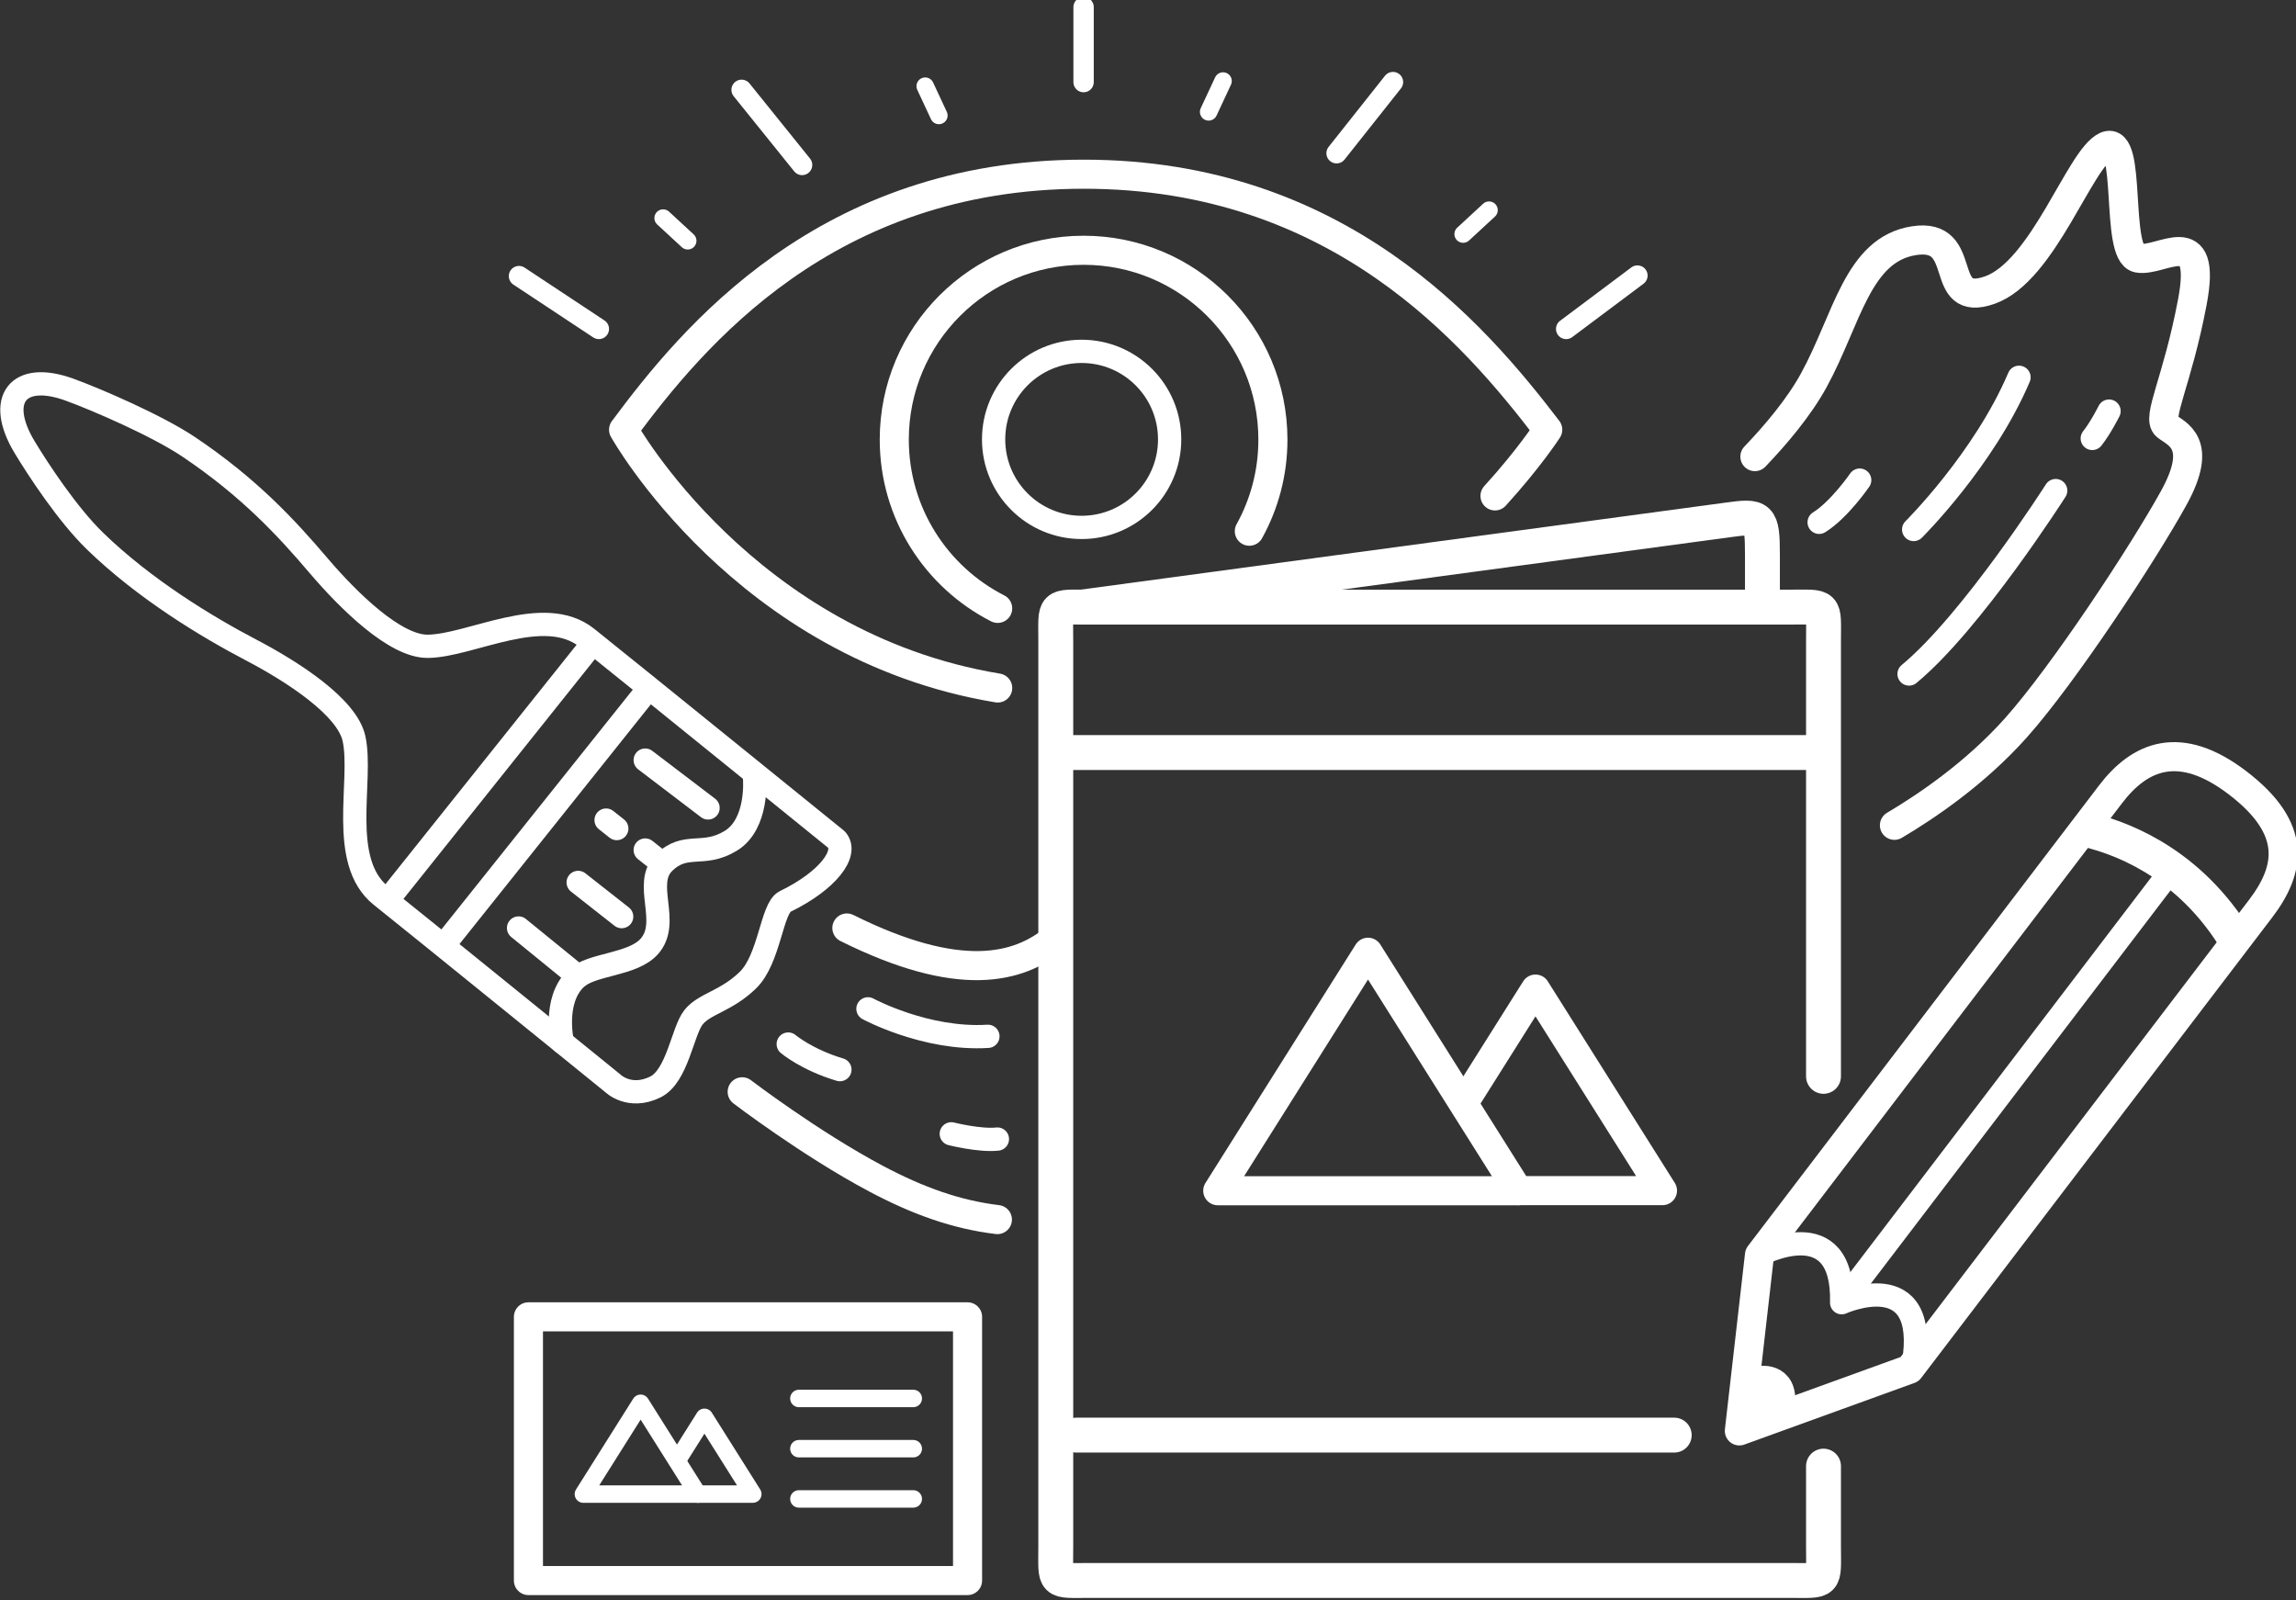 <?xml version="1.0" encoding="UTF-8" standalone="no"?>
<!-- Created with Inkscape (http://www.inkscape.org/) -->

<svg
   xmlns:dc="http://purl.org/dc/elements/1.1/"
   xmlns:cc="http://creativecommons.org/ns#"
   xmlns:rdf="http://www.w3.org/1999/02/22-rdf-syntax-ns#"
   xmlns:svg="http://www.w3.org/2000/svg"
   xmlns="http://www.w3.org/2000/svg"
   xmlns:sodipodi="http://sodipodi.sourceforge.net/DTD/sodipodi-0.dtd"
   xmlns:inkscape="http://www.inkscape.org/namespaces/inkscape"
   width="139.351mm"
   height="97.11mm"
   viewBox="0 0 139.351 97.11"
   version="1.1"
   id="svg2645"
   inkscape:version="0.92.3 (2405546, 2018-03-11)"
   sodipodi:docname="rf branding.svg">
  <rect x="0" y="0" width="139.351" height="97.11" fill="#333333" stroke="none"/>
  <title
     id="title3386">rule:fresh branding</title>
  <defs
     id="defs2639" />
  <sodipodi:namedview
     id="base"
     pagecolor="#ffffff"
     bordercolor="#666666"
     borderopacity="1.0"
     inkscape:pageopacity="0.0"
     inkscape:pageshadow="2"
     inkscape:zoom="0.35"
     inkscape:cx="534.7682"
     inkscape:cy="-405.05671"
     inkscape:document-units="mm"
     inkscape:current-layer="layer1"
     showgrid="false"
     fit-margin-top="0"
     fit-margin-left="0"
     fit-margin-right="0"
     fit-margin-bottom="0"
     inkscape:pagecheckerboard="true" />
  <g
     inkscape:label="Layer 1"
     inkscape:groupmode="layer"
     id="layer1"
     transform="translate(173.997,55.448)">
    <g
       transform="matrix(0.353,0,0,-0.353,-199.715,249.52)"
       id="g2533">
      <g
         transform="translate(386.379,611.875)"
         id="g26">
        <path
           inkscape:connector-curvature="0"
           id="path28"
           style="fill:none;stroke:#ffffff;stroke-width:6;stroke-linecap:round;stroke-linejoin:round;stroke-miterlimit:10;stroke-dasharray:none;stroke-opacity:1"
           d="m 0,0 v -13.652 c 0,-6.627 0.627,-6 -6,-6 h -120 c -6.627,0 -6,-0.627 -6,6 v 155.334 c 0,6.627 -0.627,6 6,6 H -6 c 6.627,0 6,0.627 6,-6 V 67.014" />
      </g>
      <g
         transform="translate(258.962,759.573)"
         id="g30">
        <path
           inkscape:connector-curvature="0"
           id="path32"
           style="fill:none;stroke:#ffffff;stroke-width:6;stroke-linecap:round;stroke-linejoin:round;stroke-miterlimit:10;stroke-dasharray:none;stroke-opacity:1"
           d="m 0,0 110.917,14.968 c 5.583,0.766 6,0.627 6,-6 V 1.984" />
      </g>
      <g
         transform="translate(256.212,734.557)"
         id="g34">
        <path
           inkscape:connector-curvature="0"
           id="path36"
           style="fill:none;stroke:#ffffff;stroke-width:6;stroke-linecap:round;stroke-linejoin:round;stroke-miterlimit:10;stroke-dasharray:none;stroke-opacity:1"
           d="M 0,0 H 128.5" />
      </g>
      <g
         transform="translate(257.895,617.207)"
         id="g38">
        <path
           inkscape:connector-curvature="0"
           id="path40"
           style="fill:none;stroke:#ffffff;stroke-width:6;stroke-linecap:round;stroke-linejoin:round;stroke-miterlimit:10;stroke-dasharray:none;stroke-opacity:1"
           d="M 0,0 H 102.818" />
      </g>
      <g
         transform="translate(282.231,659.223)"
         id="g42">
        <path
           inkscape:connector-curvature="0"
           id="path44"
           style="fill:none;stroke:#ffffff;stroke-width:5;stroke-linecap:round;stroke-linejoin:round;stroke-miterlimit:10;stroke-dasharray:none;stroke-opacity:1"
           d="M 0,0 25.833,41 51.667,0 Z" />
      </g>
      <g
         transform="translate(324.67,674.545)"
         id="g46">
        <path
           inkscape:connector-curvature="0"
           id="path48"
           style="fill:none;stroke:#ffffff;stroke-width:5;stroke-linecap:round;stroke-linejoin:round;stroke-miterlimit:10;stroke-dasharray:none;stroke-opacity:1"
           d="M 0,0 12.189,19.346 34.023,-15.305 H 9.229" />
      </g>
      <g
         transform="translate(173.162,607.064)"
         id="g50">
        <path
           inkscape:connector-curvature="0"
           id="path52"
           style="fill:none;stroke:#ffffff;stroke-width:3;stroke-linecap:round;stroke-linejoin:round;stroke-miterlimit:10;stroke-dasharray:none;stroke-opacity:1"
           d="M 0,0 9.841,15.619 19.683,0 Z" />
      </g>
      <g
         transform="translate(189.329,612.902)"
         id="g54">
        <path
           inkscape:connector-curvature="0"
           id="path56"
           style="fill:none;stroke:#ffffff;stroke-width:3;stroke-linecap:round;stroke-linejoin:round;stroke-miterlimit:10;stroke-dasharray:none;stroke-opacity:1"
           d="M 0,0 4.643,7.369 12.961,-5.83 H 3.515" />
      </g>
      <path
         inkscape:connector-curvature="0"
         id="path58"
         style="fill:none;stroke:#ffffff;stroke-width:5;stroke-linecap:round;stroke-linejoin:round;stroke-miterlimit:10;stroke-dasharray:none;stroke-opacity:1"
         d="m 163.712,637.541 h 75.5 v -45.334 h -75.5 z" />
      <g
         transform="translate(210.212,623.51)"
         id="g60">
        <path
           inkscape:connector-curvature="0"
           id="path62"
           style="fill:none;stroke:#ffffff;stroke-width:3;stroke-linecap:round;stroke-linejoin:round;stroke-miterlimit:10;stroke-dasharray:none;stroke-opacity:1"
           d="M 0,0 H 19.667" />
      </g>
      <g
         transform="translate(210.212,614.875)"
         id="g64">
        <path
           inkscape:connector-curvature="0"
           id="path66"
           style="fill:none;stroke:#ffffff;stroke-width:3;stroke-linecap:round;stroke-linejoin:round;stroke-miterlimit:10;stroke-dasharray:none;stroke-opacity:1"
           d="M 0,0 H 19.667" />
      </g>
      <g
         transform="translate(210.212,606.24)"
         id="g68">
        <path
           inkscape:connector-curvature="0"
           id="path70"
           style="fill:none;stroke:#ffffff;stroke-width:3;stroke-linecap:round;stroke-linejoin:round;stroke-miterlimit:10;stroke-dasharray:none;stroke-opacity:1"
           d="M 0,0 H 19.667" />
      </g>
      <g
         transform="translate(133.722,736.954)"
         id="g72">
        <path
           inkscape:connector-curvature="0"
           id="path74"
           style="fill:none;stroke:#ffffff;stroke-width:4;stroke-linecap:round;stroke-linejoin:round;stroke-miterlimit:10;stroke-dasharray:none;stroke-opacity:1"
           d="m 0,0 c -1.191,5.461 -10.599,11.517 -17.706,15.239 -7.586,3.972 -18.271,10.424 -26.804,18.697 -4.748,4.603 -9.812,12.334 -12.125,16.167 -4.932,8.177 -1.174,13.131 7.75,9.875 4.572,-1.667 15.059,-6.18 20.542,-9.875 10.324,-6.956 16.678,-13.824 22.231,-20.343 5.203,-6.105 13.189,-13.939 18.782,-13.893 7.388,0.063 19.957,7.375 27.381,1.447 7.428,-5.929 42.898,-34.67 42.898,-34.67 2.104,-2.327 -1.502,-7.096 -8.823,-10.644 -2.332,-1.133 -2.653,-9.872 -6.395,-13.516 -3.74,-3.649 -7.473,-4.029 -9.359,-6.393 -1.888,-2.361 -2.758,-10.136 -6.589,-11.998 -4.436,-2.156 -7.273,0.639 -7.273,0.639 0,0 -32.434,26.316 -39.859,32.245 C -2.774,-21.092 1.576,-7.217 0,0" />
      </g>
      <g
         transform="translate(202.592,730.11)"
         id="g76">
        <path
           inkscape:connector-curvature="0"
           id="path78"
           style="fill:none;stroke:#ffffff;stroke-width:4;stroke-linecap:round;stroke-linejoin:round;stroke-miterlimit:10;stroke-dasharray:none;stroke-opacity:1"
           d="m 0,0 c 0,0 0.69,-7.819 -4.1,-10.733 -4.772,-2.905 -7.716,-0.095 -11.458,-3.742 -3.741,-3.645 1.211,-10.254 -2.567,-14.438 -2.914,-3.227 -9.95,-2.934 -12.614,-5.498 -3.977,-3.826 -2.296,-10.979 -2.296,-10.979" />
      </g>
      <g
         transform="translate(184.14,745.271)"
         id="g80">
        <path
           inkscape:connector-curvature="0"
           id="path82"
           style="fill:none;stroke:#ffffff;stroke-width:4;stroke-linecap:round;stroke-linejoin:round;stroke-miterlimit:10;stroke-dasharray:none;stroke-opacity:1"
           d="M 0,0 -34.003,-42.586" />
      </g>
      <g
         transform="translate(173.586,751.875)"
         id="g84">
        <path
           inkscape:connector-curvature="0"
           id="path86"
           style="fill:none;stroke:#ffffff;stroke-width:4;stroke-linecap:round;stroke-linejoin:round;stroke-miterlimit:10;stroke-dasharray:none;stroke-opacity:1"
           d="M 0,0 -34.003,-42.586" />
      </g>
      <g
         transform="translate(218.462,704.393)"
         id="g88">
        <path
           inkscape:connector-curvature="0"
           id="path90"
           style="fill:none;stroke:#ffffff;stroke-width:5;stroke-linecap:round;stroke-linejoin:round;stroke-miterlimit:10;stroke-dasharray:none;stroke-opacity:1"
           d="M 0,0 C 19.25,-9.586 29.5,-7.086 35.901,-1.707" />
      </g>
      <g
         transform="translate(200.462,676.231)"
         id="g92">
        <path
           inkscape:connector-curvature="0"
           id="path94"
           style="fill:none;stroke:#ffffff;stroke-width:5;stroke-linecap:round;stroke-linejoin:round;stroke-miterlimit:10;stroke-dasharray:none;stroke-opacity:1"
           d="m 0,0 c 0,0 11.663,-8.902 23,-14.924 7.331,-3.894 13.914,-6.203 20.88,-7.045" />
      </g>
      <g
         transform="translate(374.582,785.432)"
         id="g96">
        <path
           inkscape:connector-curvature="0"
           id="path98"
           style="fill:none;stroke:#ffffff;stroke-width:5;stroke-linecap:round;stroke-linejoin:round;stroke-miterlimit:10;stroke-dasharray:none;stroke-opacity:1"
           d="m 0,0 c 3.627,3.79 7.588,8.482 10.131,13.125 5.75,10.5 7.5,22.5 17.25,24 9.75,1.5 3.75,-11.75 13,-8.5 9.25,3.25 15.5,22.75 20,24.75 4.5,2 1.5,-18.5 5.5,-19.25 4,-0.75 11.933,6.25 9.342,-7.5 -2.592,-13.75 -6.217,-20 -4.467,-21.375 1.75,-1.375 6.5,-2.875 1.25,-12.375 -5.25,-9.5 -18.875,-30.25 -27.125,-39.5 -7,-7.848 -15.44,-13.537 -20.891,-16.76" />
      </g>
      <g
         transform="translate(244.396,745.653)"
         id="g100">
        <path
           inkscape:connector-curvature="0"
           id="path102"
           style="fill:none;stroke:#ffffff;stroke-width:5;stroke-linecap:round;stroke-linejoin:round;stroke-miterlimit:10;stroke-dasharray:none;stroke-opacity:1"
           d="m 0,0 c -43.558,7.198 -64.325,44.401 -64.325,44.401 11.78,15.847 34.762,43.929 79.13,43.929 43.769,0 67.197,-27.495 79.764,-43.921 0,0 -3.117,-4.849 -9.069,-11.385" />
      </g>
      <g
         transform="translate(244.391,759.34)"
         id="g104">
        <path
           inkscape:connector-curvature="0"
           id="path106"
           style="fill:none;stroke:#ffffff;stroke-width:5;stroke-linecap:round;stroke-linejoin:round;stroke-miterlimit:10;stroke-dasharray:none;stroke-opacity:1"
           d="m 0,0 c -10.554,5.383 -17.779,16.356 -17.779,29.015 0,17.977 14.573,32.551 32.552,32.551 17.977,0 32.549,-14.574 32.549,-32.551 0,-5.712 -1.47,-11.081 -4.054,-15.747" />
      </g>
      <g
         transform="translate(273.957,788.393)"
         id="g108">
        <path
           inkscape:connector-curvature="0"
           id="path110"
           style="fill:none;stroke:#ffffff;stroke-width:4;stroke-linecap:round;stroke-linejoin:round;stroke-miterlimit:10;stroke-dasharray:none;stroke-opacity:1"
           d="m 0,0 c 0,-8.356 -6.774,-15.133 -15.133,-15.133 -8.357,0 -15.133,6.777 -15.133,15.133 0,8.357 6.776,15.135 15.133,15.135 C -6.774,15.135 0,8.357 0,0 Z" />
      </g>
      <g
         transform="translate(210.765,835.574)"
         id="g112">
        <path
           inkscape:connector-curvature="0"
           id="path114"
           style="fill:none;stroke:#ffffff;stroke-width:3.5;stroke-linecap:round;stroke-linejoin:round;stroke-miterlimit:10;stroke-dasharray:none;stroke-opacity:1"
           d="M 0,0 -10.404,12.915" />
      </g>
      <g
         transform="translate(302.658,837.589)"
         id="g116">
        <path
           inkscape:connector-curvature="0"
           id="path118"
           style="fill:none;stroke:#ffffff;stroke-width:3.5;stroke-linecap:round;stroke-linejoin:round;stroke-miterlimit:10;stroke-dasharray:none;stroke-opacity:1"
           d="M 0,0 9.698,12.23" />
      </g>
      <g
         transform="translate(342.133,807.381)"
         id="g120">
        <path
           inkscape:connector-curvature="0"
           id="path122"
           style="fill:none;stroke:#ffffff;stroke-width:3.5;stroke-linecap:round;stroke-linejoin:round;stroke-miterlimit:10;stroke-dasharray:none;stroke-opacity:1"
           d="M 0,0 12.254,9.175" />
      </g>
      <g
         transform="translate(175.819,807.381)"
         id="g124">
        <path
           inkscape:connector-curvature="0"
           id="path126"
           style="fill:none;stroke:#ffffff;stroke-width:3.5;stroke-linecap:round;stroke-linejoin:round;stroke-miterlimit:10;stroke-dasharray:none;stroke-opacity:1"
           d="M 0,0 -13.731,9.083" />
      </g>
      <g
         transform="translate(191.1,822.538)"
         id="g128">
        <path
           inkscape:connector-curvature="0"
           id="path130"
           style="fill:none;stroke:#ffffff;stroke-width:3;stroke-linecap:round;stroke-linejoin:round;stroke-miterlimit:10;stroke-dasharray:none;stroke-opacity:1"
           d="M 0,0 -4.231,3.906" />
      </g>
      <g
         transform="translate(234.282,844.078)"
         id="g132">
        <path
           inkscape:connector-curvature="0"
           id="path134"
           style="fill:none;stroke:#ffffff;stroke-width:3;stroke-linecap:round;stroke-linejoin:round;stroke-miterlimit:10;stroke-dasharray:none;stroke-opacity:1"
           d="M 0,0 -2.353,5.041" />
      </g>
      <g
         transform="translate(324.42,823.689)"
         id="g136">
        <path
           inkscape:connector-curvature="0"
           id="path138"
           style="fill:none;stroke:#ffffff;stroke-width:3;stroke-linecap:round;stroke-linejoin:round;stroke-miterlimit:10;stroke-dasharray:none;stroke-opacity:1"
           d="M 0,0 4.455,4.114" />
      </g>
      <g
         transform="translate(280.663,844.696)"
         id="g140">
        <path
           inkscape:connector-curvature="0"
           id="path142"
           style="fill:none;stroke:#ffffff;stroke-width:3;stroke-linecap:round;stroke-linejoin:round;stroke-miterlimit:10;stroke-dasharray:none;stroke-opacity:1"
           d="M 0,0 2.478,5.308" />
      </g>
      <g
         transform="translate(259.162,849.819)"
         id="g144">
        <path
           inkscape:connector-curvature="0"
           id="path146"
           style="fill:none;stroke:#ffffff;stroke-width:3.5;stroke-linecap:round;stroke-linejoin:round;stroke-miterlimit:10;stroke-dasharray:none;stroke-opacity:1"
           d="M 0,0 V 12.883" />
      </g>
      <g
         transform="translate(461.519,707.699)"
         id="g148">
        <path
           inkscape:connector-curvature="0"
           id="path150"
           style="fill:none;stroke:#ffffff;stroke-width:5;stroke-linecap:round;stroke-linejoin:round;stroke-miterlimit:10;stroke-dasharray:none;stroke-opacity:1"
           d="m 0,0 c -6.076,-7.969 -60.346,-79.164 -60.346,-79.164 l -29.261,-10.602 3.462,30.268 c 0,0 54.272,71.192 60.348,79.164 5.022,6.587 11.865,9.596 21.824,2.007 C 6.439,13.735 5.145,6.755 0,0 Z" />
      </g>
      <g
         transform="translate(432.326,721.125)"
         id="g152">
        <path
           inkscape:connector-curvature="0"
           id="path154"
           style="fill:none;stroke:#ffffff;stroke-width:6;stroke-linecap:round;stroke-linejoin:round;stroke-miterlimit:10;stroke-dasharray:none;stroke-opacity:1"
           d="M 0,0 C 3.959,-1.043 15.887,-4.568 24.469,-17.986" />
      </g>
      <g
         transform="translate(446.094,714.22)"
         id="g156">
        <path
           inkscape:connector-curvature="0"
           id="path158"
           style="fill:none;stroke:#ffffff;stroke-width:4;stroke-linecap:round;stroke-linejoin:round;stroke-miterlimit:10;stroke-dasharray:none;stroke-opacity:1"
           d="M 0,0 -54.105,-70.978" />
      </g>
      <g
         transform="translate(375.375,648.201)"
         id="g160">
        <path
           inkscape:connector-curvature="0"
           id="path162"
           style="fill:none;stroke:#ffffff;stroke-width:4;stroke-linecap:round;stroke-linejoin:round;stroke-miterlimit:10;stroke-dasharray:none;stroke-opacity:1"
           d="m 0,0 c 0,0 14.535,7.803 14.125,-8.227 0,0 15.191,6.838 12.332,-10.576" />
      </g>
      <g
         transform="translate(379.033,623.291)"
         id="g164">
        <path
           inkscape:connector-curvature="0"
           id="path166"
           style="fill:none;stroke:#ffffff;stroke-width:5;stroke-linecap:round;stroke-linejoin:round;stroke-miterlimit:10;stroke-dasharray:none;stroke-opacity:1"
           d="M 0,0 C 0,4.332 -4.205,3.209 -4.205,3.209 L -3.658,-1.32 Z" />
      </g>
      <g
         transform="translate(162.014,704.393)"
         id="g168">
        <path
           inkscape:connector-curvature="0"
           id="path170"
           style="fill:none;stroke:#ffffff;stroke-width:4;stroke-linecap:round;stroke-linejoin:round;stroke-miterlimit:10;stroke-dasharray:none;stroke-opacity:1"
           d="M 0,0 10.25,-8.346" />
      </g>
      <g
         transform="translate(172.263,712.227)"
         id="g172">
        <path
           inkscape:connector-curvature="0"
           id="path174"
           style="fill:none;stroke:#ffffff;stroke-width:4;stroke-linecap:round;stroke-linejoin:round;stroke-miterlimit:10;stroke-dasharray:none;stroke-opacity:1"
           d="M 0,0 7.479,-5.877" />
      </g>
      <g
         transform="translate(177.064,722.943)"
         id="g176">
        <path
           inkscape:connector-curvature="0"
           id="path178"
           style="fill:none;stroke:#ffffff;stroke-width:4;stroke-linecap:round;stroke-linejoin:round;stroke-miterlimit:10;stroke-dasharray:none;stroke-opacity:1"
           d="M 0,0 1.838,-1.457" />
      </g>
      <g
         transform="translate(183.79,717.796)"
         id="g180">
        <path
           inkscape:connector-curvature="0"
           id="path182"
           style="fill:none;stroke:#ffffff;stroke-width:4;stroke-linecap:round;stroke-linejoin:round;stroke-miterlimit:10;stroke-dasharray:none;stroke-opacity:1"
           d="M 0,0 1.838,-1.457" />
      </g>
      <g
         transform="translate(183.79,733.257)"
         id="g184">
        <path
           inkscape:connector-curvature="0"
           id="path186"
           style="fill:none;stroke:#ffffff;stroke-width:4;stroke-linecap:round;stroke-linejoin:round;stroke-miterlimit:10;stroke-dasharray:none;stroke-opacity:1"
           d="M 0,0 10.805,-8.225" />
      </g>
      <g
         transform="translate(392.602,781.39)"
         id="g188">
        <path
           inkscape:connector-curvature="0"
           id="path190"
           style="fill:none;stroke:#ffffff;stroke-width:4;stroke-linecap:round;stroke-linejoin:round;stroke-miterlimit:10;stroke-dasharray:none;stroke-opacity:1"
           d="M 0,0 C 0,0 -3.486,-5.083 -6.973,-7.253" />
      </g>
      <g
         transform="translate(435.473,793.258)"
         id="g192">
        <path
           inkscape:connector-curvature="0"
           id="path194"
           style="fill:none;stroke:#ffffff;stroke-width:4;stroke-linecap:round;stroke-linejoin:round;stroke-miterlimit:10;stroke-dasharray:none;stroke-opacity:1"
           d="M 0,0 C 0,0 -1.441,-2.889 -2.885,-4.701" />
      </g>
      <g
         transform="translate(426.301,779.59)"
         id="g196">
        <path
           inkscape:connector-curvature="0"
           id="path198"
           style="fill:none;stroke:#ffffff;stroke-width:4;stroke-linecap:round;stroke-linejoin:round;stroke-miterlimit:10;stroke-dasharray:none;stroke-opacity:1"
           d="M 0,0 C 0,0 -14.422,-22.617 -25.213,-31.533" />
      </g>
      <g
         transform="translate(401.879,772.902)"
         id="g200">
        <path
           inkscape:connector-curvature="0"
           id="path202"
           style="fill:none;stroke:#ffffff;stroke-width:4;stroke-linecap:round;stroke-linejoin:round;stroke-miterlimit:10;stroke-dasharray:none;stroke-opacity:1"
           d="M 0,0 C 0,0 12.084,11.987 18.115,26.166" />
      </g>
      <g
         transform="translate(208.379,684.439)"
         id="g204">
        <path
           inkscape:connector-curvature="0"
           id="path206"
           style="fill:none;stroke:#ffffff;stroke-width:4;stroke-linecap:round;stroke-linejoin:round;stroke-miterlimit:10;stroke-dasharray:none;stroke-opacity:1"
           d="M 0,0 C 0,0 3.208,-2.709 8.886,-4.396" />
      </g>
      <g
         transform="translate(222.087,690.494)"
         id="g208">
        <path
           inkscape:connector-curvature="0"
           id="path210"
           style="fill:none;stroke:#ffffff;stroke-width:4;stroke-linecap:round;stroke-linejoin:round;stroke-miterlimit:10;stroke-dasharray:none;stroke-opacity:1"
           d="M 0,0 C 0,0 9.958,-5.393 20.625,-4.725" />
      </g>
      <g
         transform="translate(236.413,669.006)"
         id="g212">
        <path
           inkscape:connector-curvature="0"
           id="path214"
           style="fill:none;stroke:#ffffff;stroke-width:4;stroke-linecap:round;stroke-linejoin:round;stroke-miterlimit:10;stroke-dasharray:none;stroke-opacity:1"
           d="M 0,0 C 0,0 4.893,-1.232 7.93,-0.9" />
      </g>
    </g>
  </g>
</svg>
